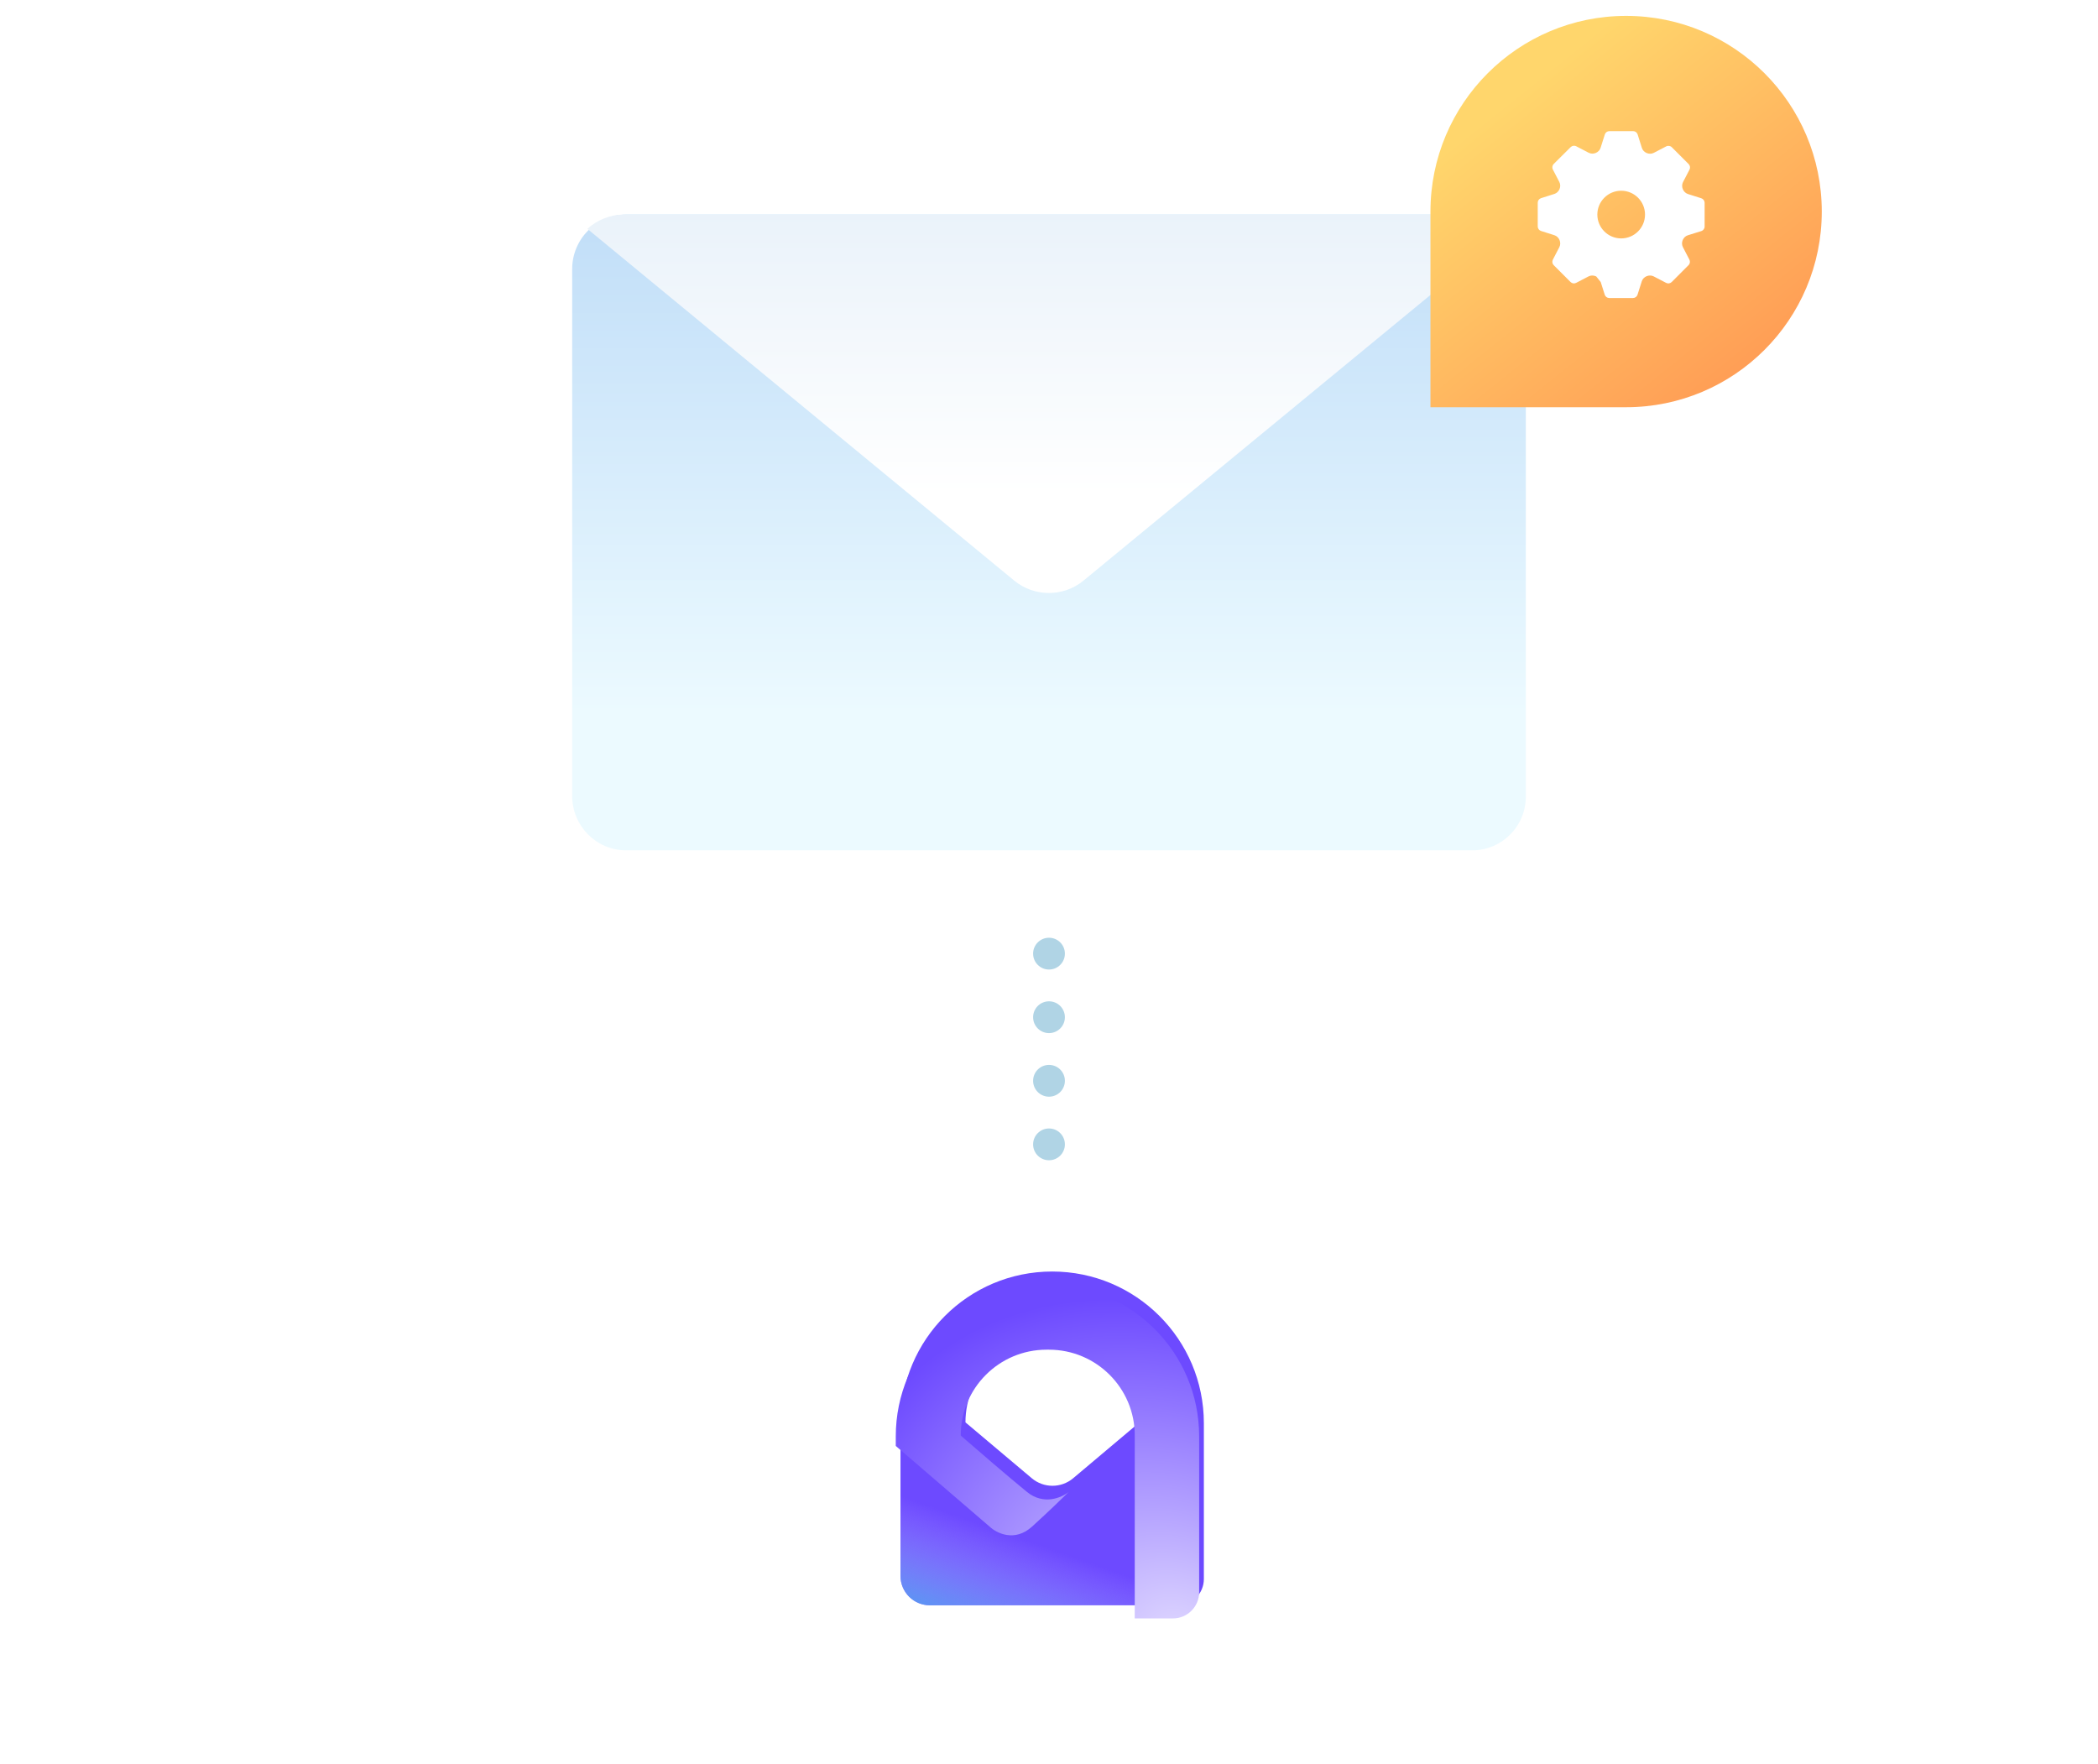 <svg width="264" height="222" viewBox="0 0 264 222" fill="none" xmlns="http://www.w3.org/2000/svg">
<path d="M185.274 107H78.772C75.015 107 72 103.907 72 100.158L72 33.843C72 30.093 75.061 27 78.772 27H185.227C188.984 27 191.999 30.093 191.999 33.843L191.999 100.158C192.046 103.954 188.984 107 185.274 107Z" fill="url(#paint0_linear_4031_15861)"/>
<path d="M127.627 73.063C130.143 75.138 133.823 75.138 136.339 73.063L190.102 28.798C188.89 27.692 187.26 27 185.489 27H78.523C76.753 27 75.122 27.692 73.911 28.798L127.627 73.063Z" fill="url(#paint1_linear_4031_15861)"/>
<path d="M229.242 26.621C229.242 13.023 218.219 2 204.621 2C191.023 2 180 13.023 180 26.621V51.242H204.621C218.219 51.242 229.242 40.219 229.242 26.621Z" fill="url(#paint2_linear_4031_15861)"/>
<path fill-rule="evenodd" clip-rule="evenodd" d="M193.919 29.065L195.595 29.597C195.892 29.691 196.123 29.92 196.243 30.207C196.364 30.496 196.362 30.824 196.218 31.101L195.404 32.667C195.283 32.9 195.326 33.183 195.511 33.368L197.629 35.487C197.814 35.672 198.098 35.716 198.33 35.595L199.895 34.78C200.172 34.636 200.5 34.635 200.789 34.755C200.815 34.766 200.841 34.778 200.866 34.791L201.425 35.489L201.929 37.081C202.008 37.331 202.239 37.5 202.501 37.5H205.486C205.747 37.5 205.979 37.331 206.058 37.081L206.59 35.402C206.683 35.106 206.912 34.875 207.198 34.755C207.487 34.635 207.815 34.636 208.092 34.78L209.656 35.595C209.889 35.716 210.173 35.672 210.358 35.487L212.475 33.368C212.66 33.183 212.704 32.9 212.583 32.667L211.767 31.098C211.624 30.823 211.623 30.497 211.742 30.21C211.862 29.924 212.095 29.695 212.392 29.603L214.078 29.08C214.329 29.002 214.5 28.77 214.5 28.507V25.52C214.5 25.258 214.331 25.027 214.081 24.948L212.405 24.416C212.108 24.322 211.877 24.093 211.757 23.806C211.636 23.517 211.638 23.189 211.782 22.912L212.596 21.346C212.717 21.114 212.674 20.83 212.489 20.645L210.371 18.526C210.186 18.341 209.902 18.297 209.67 18.418L208.104 19.233C207.827 19.378 207.5 19.379 207.212 19.258C206.926 19.139 206.697 18.907 206.604 18.611L206.071 16.92C205.993 16.67 205.761 16.5 205.499 16.5H202.514C202.253 16.5 202.021 16.669 201.942 16.919L201.41 18.598C201.317 18.894 201.088 19.125 200.802 19.245C200.513 19.366 200.185 19.364 199.908 19.22L198.344 18.405C198.112 18.284 197.829 18.328 197.644 18.512L195.513 20.63C195.327 20.815 195.282 21.099 195.403 21.332L196.218 22.899C196.362 23.176 196.364 23.504 196.243 23.793C196.123 24.08 195.892 24.309 195.595 24.403L193.919 24.935C193.669 25.014 193.5 25.245 193.5 25.507V28.493C193.5 28.755 193.669 28.986 193.919 29.065ZM198.235 20.039L198.244 20.044L198.214 20.059L198.235 20.039ZM213 27.844L212.985 27.849L213 27.833V27.844ZM204 24C202.343 24 201 25.343 201 27C201 28.657 202.343 30 204 30C205.657 30 207 28.657 207 27C207 25.343 205.657 24 204 24Z" fill="white"/>
<path d="M132.4 160C121.858 160 113.312 168.545 113.312 179.087V198.301C113.312 200.344 114.968 202 117.011 202H148.184C150.008 202 151.487 200.52 151.487 198.696V179.087C151.487 168.546 142.942 160 132.4 160ZM143.387 178.981L135.044 186.01C133.538 187.279 131.336 187.279 129.83 186.01L121.487 178.981C121.487 173.017 126.323 168.182 132.287 168.182H132.587C138.551 168.182 143.387 173.017 143.387 178.981Z" fill="#6D4AFF"/>
<path d="M132.4 160C121.858 160 113.312 168.545 113.312 179.087V198.301C113.312 200.344 114.968 202 117.011 202H148.184C150.008 202 151.487 200.52 151.487 198.696V179.087C151.487 168.546 142.942 160 132.4 160ZM143.387 178.981L135.044 186.01C133.538 187.279 131.336 187.279 129.83 186.01L121.487 178.981C121.487 173.017 126.323 168.182 132.287 168.182H132.587C138.551 168.182 143.387 173.017 143.387 178.981Z" fill="url(#paint3_linear_4031_15861)"/>
<g filter="url(#filter0_i_4031_15861)">
<path fill-rule="evenodd" clip-rule="evenodd" d="M135.057 186.095C134.188 186.799 131.926 187.785 129.838 186.095C127.751 184.405 123.418 180.669 121.513 179.012H121.524L121.487 178.981C121.487 173.017 126.323 168.182 132.287 168.182H132.587C138.551 168.182 143.387 173.017 143.387 178.981L143.351 179.012H143.383V202H148.184C150.008 202 151.487 200.52 151.487 198.696V179.087C151.487 168.546 142.942 160 132.4 160C121.858 160 113.312 168.545 113.312 179.087V180.295L125.117 190.444C125.986 191.272 128.273 192.432 130.46 190.444C132.647 188.456 134.436 186.716 135.057 186.095Z" fill="url(#paint4_radial_4031_15861)"/>
</g>
<circle cx="132" cy="120" r="2" transform="rotate(90 132 120)" fill="#B0D4E5"/>
<circle cx="132" cy="128" r="2" transform="rotate(90 132 128)" fill="#B0D4E5"/>
<circle cx="132" cy="136" r="2" transform="rotate(90 132 136)" fill="#B0D4E5"/>
<circle cx="132" cy="144" r="2" transform="rotate(90 132 144)" fill="#B0D4E5"/>
<defs>
<filter id="filter0_i_4031_15861" x="112.72" y="160" width="38.768" height="43.654" filterUnits="userSpaceOnUse" color-interpolation-filters="sRGB">
<feFlood flood-opacity="0" result="BackgroundImageFix"/>
<feBlend mode="normal" in="SourceGraphic" in2="BackgroundImageFix" result="shape"/>
<feColorMatrix in="SourceAlpha" type="matrix" values="0 0 0 0 0 0 0 0 0 0 0 0 0 0 0 0 0 0 127 0" result="hardAlpha"/>
<feOffset dx="-0.593" dy="1.654"/>
<feGaussianBlur stdDeviation="4.446"/>
<feComposite in2="hardAlpha" operator="arithmetic" k2="-1" k3="1"/>
<feColorMatrix type="matrix" values="0 0 0 0 0.463 0 0 0 0 0.337 0 0 0 0 1 0 0 0 0.24 0"/>
<feBlend mode="normal" in2="shape" result="effect1_innerShadow_4031_15861"/>
</filter>
<linearGradient id="paint0_linear_4031_15861" x1="132" y1="27" x2="132" y2="89.857" gradientUnits="userSpaceOnUse">
<stop stop-color="#C1DEF8"/>
<stop offset="1" stop-color="#ECFAFF"/>
</linearGradient>
<linearGradient id="paint1_linear_4031_15861" x1="132.006" y1="7" x2="132.006" y2="62.238" gradientUnits="userSpaceOnUse">
<stop stop-color="#DEEBF7"/>
<stop offset="1" stop-color="white"/>
</linearGradient>
<linearGradient id="paint2_linear_4031_15861" x1="188.996" y1="13.364" x2="224.981" y2="58.345" gradientUnits="userSpaceOnUse">
<stop stop-color="#FFD66C"/>
<stop offset="1" stop-color="#FF8E4F"/>
</linearGradient>
<linearGradient id="paint3_linear_4031_15861" x1="114.679" y1="206.846" x2="120.395" y2="190.692" gradientUnits="userSpaceOnUse">
<stop stop-color="#28B0E8"/>
<stop offset="1" stop-color="#C5B7FF" stop-opacity="0"/>
</linearGradient>
<radialGradient id="paint4_radial_4031_15861" cx="0" cy="0" r="1" gradientUnits="userSpaceOnUse" gradientTransform="translate(149.237 205.479) rotate(-138.034) scale(48.315 39.503)">
<stop stop-color="#E2DBFF"/>
<stop offset="1" stop-color="#6D4AFF"/>
</radialGradient>
</defs>
</svg>
